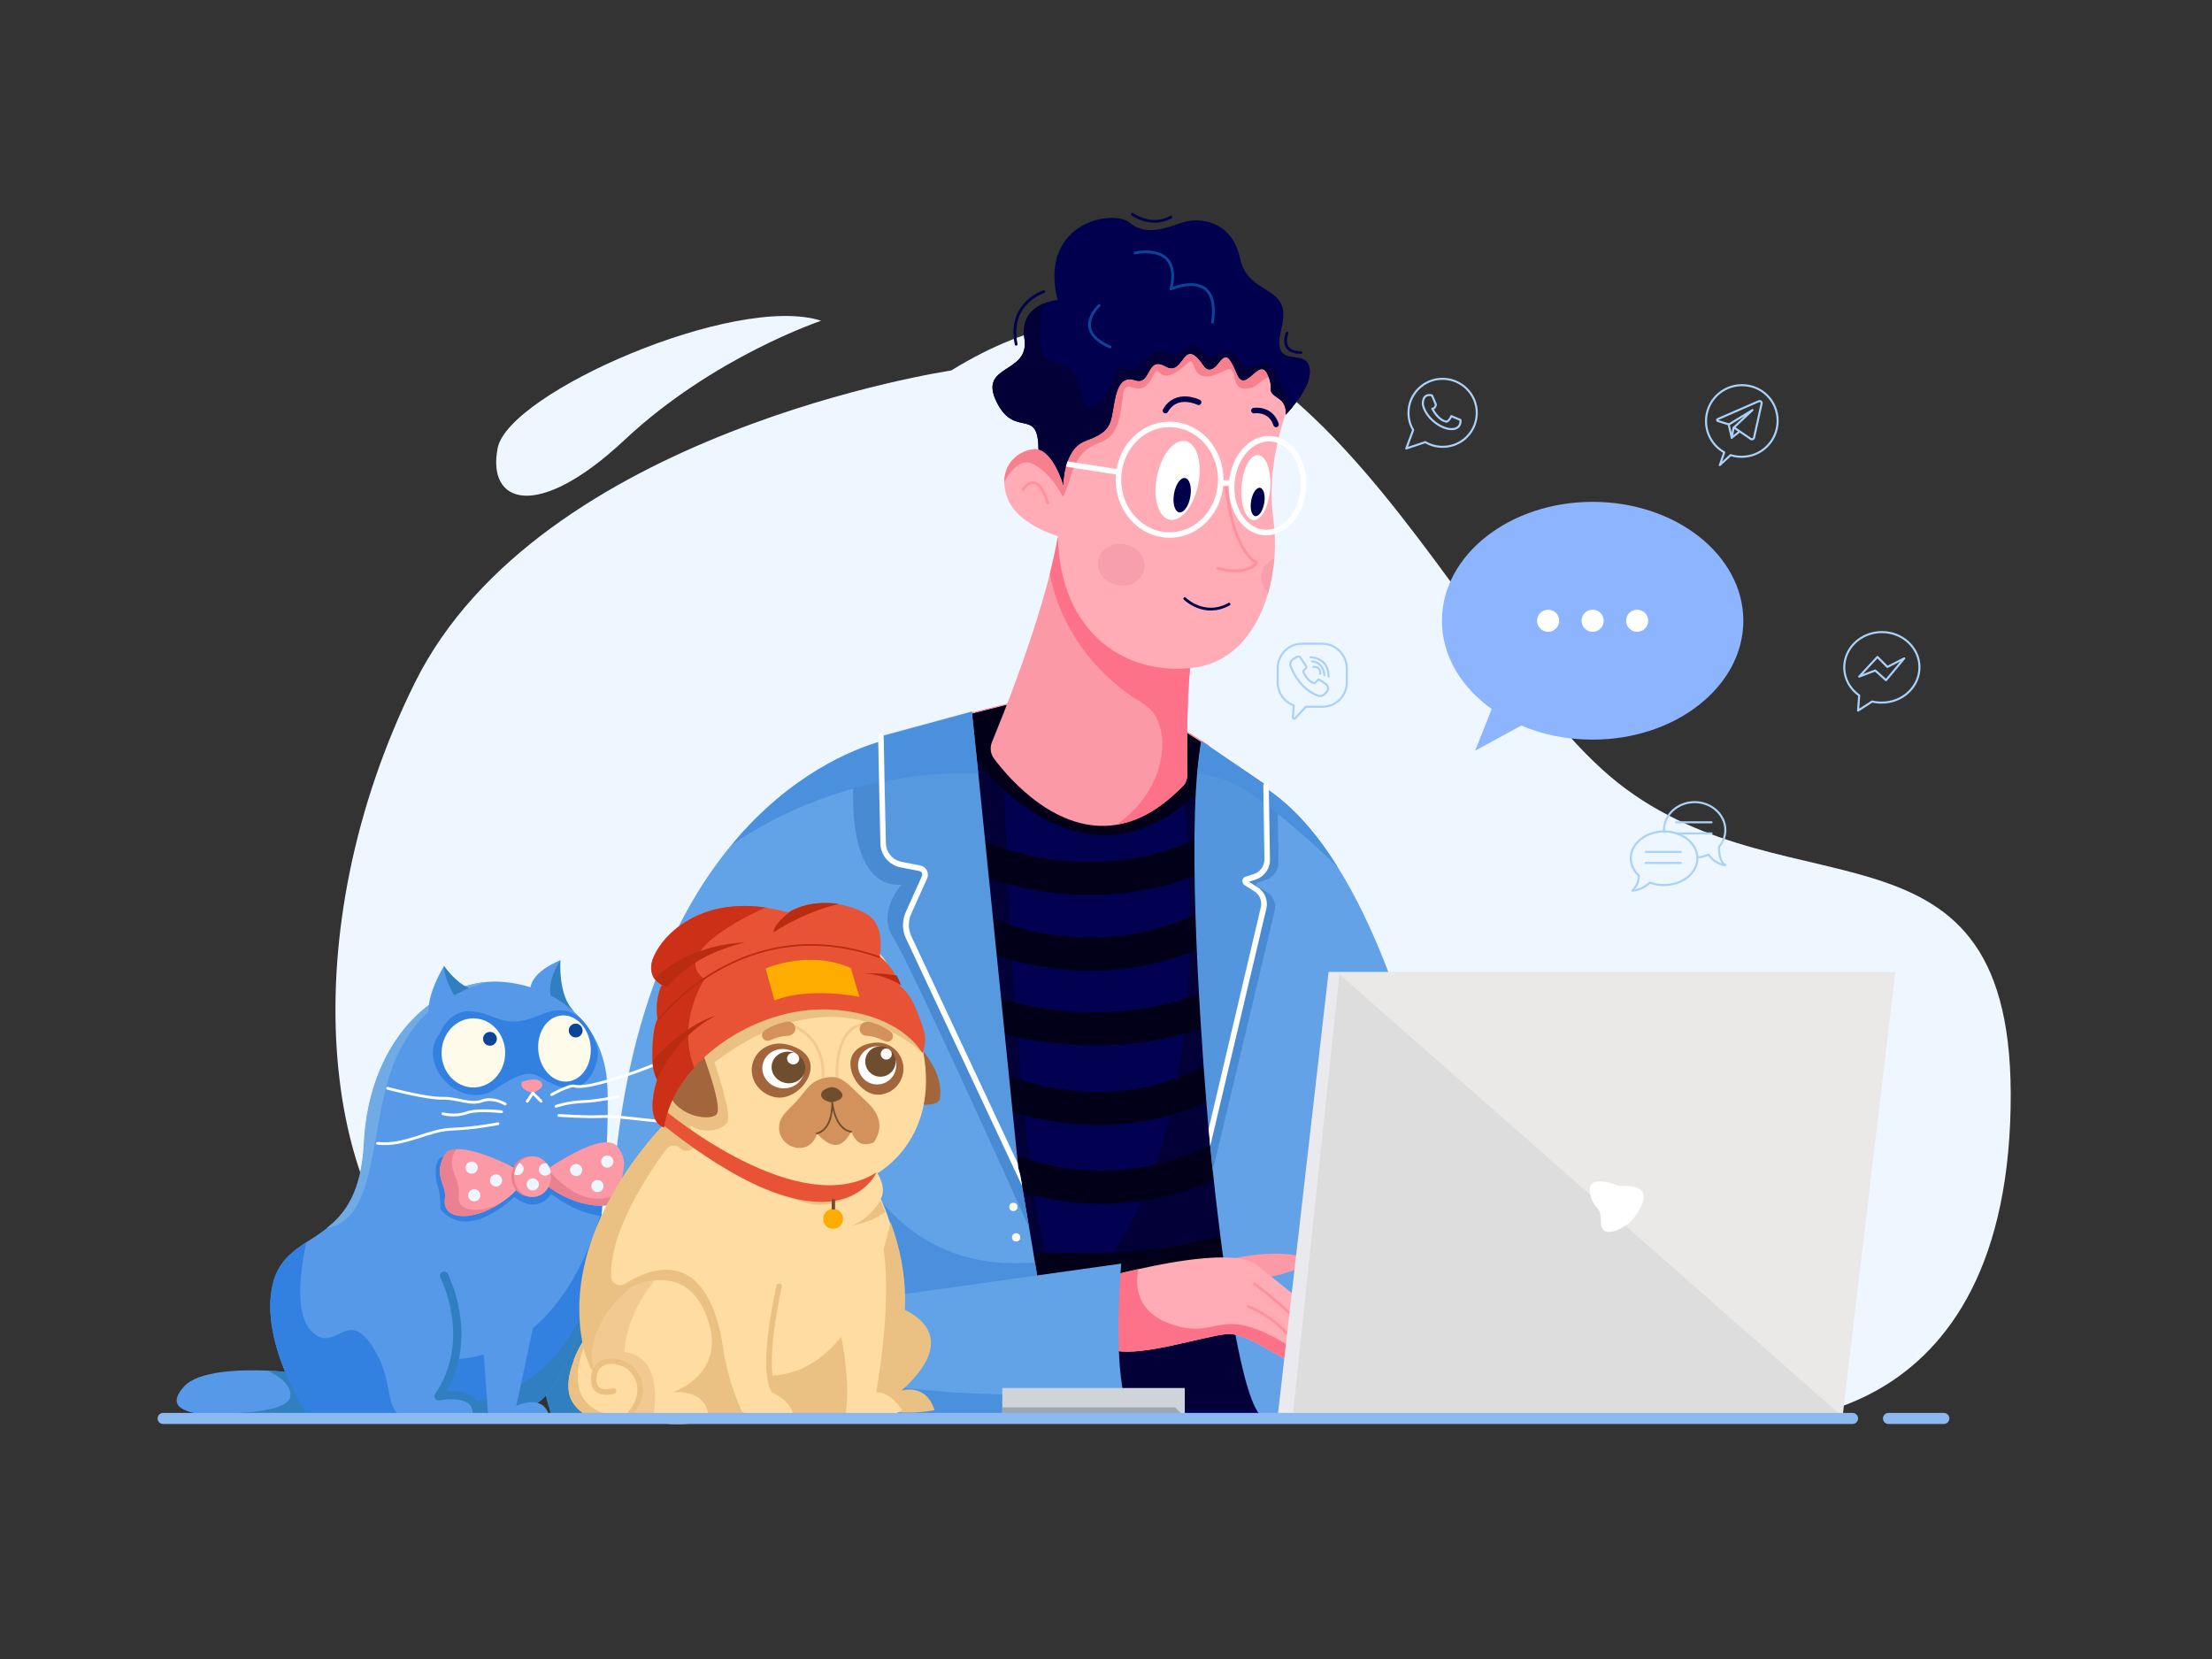 <?xml version="1.0" encoding="utf-8"?>
<!-- Generator: Adobe Illustrator 21.1.0, SVG Export Plug-In . SVG Version: 6.00 Build 0)  -->
<svg version="1.1" id="Слой_2" xmlns="http://www.w3.org/2000/svg" xmlns:xlink="http://www.w3.org/1999/xlink" x="0px" y="0px"
	 viewBox="0 0 800 600" style="enable-background:new 0 0 800 600;" xml:space="preserve">
<rect x="0" y="0" width="800" height="600" fill="#333333" stroke="none"/>
<style type="text/css">
	.st0{fill:#EEF7FF;}
	.st1{fill:#020151;stroke:#FF90A0;stroke-linecap:round;stroke-linejoin:round;stroke-miterlimit:10;}
	.st2{fill:#030038;}
	.st3{fill:#020018;}
	.st4{fill:#FC99A6;}
	.st5{fill:#FD7288;}
	.st6{fill:#FFACB6;}
	.st7{fill:#F6808E;}
	.st8{fill:#01004E;}
	.st9{fill:#FFFFFF;}
	.st10{fill:#01004B;}
	.st11{fill:none;stroke:#FFFFFF;stroke-width:2;stroke-miterlimit:10;}
	.st12{fill:none;stroke:#01004C;stroke-width:2;stroke-linecap:round;stroke-miterlimit:10;}
	.st13{fill:none;stroke:#FF90A0;stroke-linecap:round;stroke-linejoin:round;stroke-miterlimit:10;}
	.st14{fill:none;stroke:#01004C;stroke-linecap:round;stroke-miterlimit:10;}
	.st15{fill:none;stroke:#0A4599;stroke-linecap:round;stroke-linejoin:round;stroke-miterlimit:10;}
	.st16{fill:none;stroke:#020018;stroke-width:12;stroke-miterlimit:10;}
	.st17{fill:#62A3E7;}
	.st18{fill:#63A2E7;}
	.st19{fill:#488BD3;}
	.st20{fill:#5799DF;}
	.st21{fill:#5396DE;}
	.st22{fill:#4B90DD;}
	.st23{fill:#EAE9E8;}
	.st24{fill:#CED4D8;}
	.st25{fill:#9EA7AF;}
	.st26{fill:#8DB4FF;}
	.st27{fill:#DDDDDD;}
	.st28{fill:none;stroke:#8BB9EF;stroke-width:4;stroke-linecap:round;stroke-miterlimit:10;}
	.st29{fill:#EAE9EE;}
	.st30{fill:#F79FAD;}
	.st31{fill:none;stroke:#AAD1F7;stroke-width:0.75;stroke-linecap:round;stroke-linejoin:round;stroke-miterlimit:10;}
	.st32{fill:#FFFBEA;}
	.st33{fill:#5699E8;}
	.st34{fill:#3080C1;}
	.st35{fill:#70ABE5;}
	.st36{fill:#3281E1;}
	.st37{fill:none;stroke:#3080C1;stroke-width:3.004;stroke-linecap:round;stroke-linejoin:round;stroke-miterlimit:10;}
	.st38{fill:#0A4599;}
	.st39{fill:none;stroke:#FFFFFF;stroke-width:1.001;stroke-linecap:round;stroke-linejoin:round;stroke-miterlimit:10;}
	.st40{fill:none;stroke:#FFFFFF;stroke-width:1.001;stroke-linecap:round;stroke-miterlimit:10;}
	.st41{fill:#EA8193;}
	.st42{fill:#A3653B;}
	.st43{fill:#FFDCA2;}
	.st44{fill:#EAC083;}
	.st45{fill:none;stroke:#F2CA91;stroke-linecap:round;stroke-linejoin:round;stroke-miterlimit:10;}
	.st46{fill:#D3915B;}
	.st47{fill:#6F4E2F;}
	.st48{fill:#E85336;}
	.st49{fill:#FEAC00;}
	.st50{fill:#CC3117;}
	.st51{fill:none;stroke:#EAC083;stroke-width:2;stroke-linecap:round;stroke-linejoin:round;stroke-miterlimit:10;}
	.st52{fill:#BA2C0F;}
	.st53{fill:none;stroke:#BA2C0F;stroke-width:0.618;stroke-miterlimit:10;}
	.st54{fill:none;stroke:#6F4E2F;stroke-width:0.618;stroke-linecap:round;stroke-linejoin:round;stroke-miterlimit:10;}
	.st55{fill:#F2CA91;}
	.st56{fill:none;stroke:#6F4E2F;stroke-width:1.235;stroke-miterlimit:10;}
</style>
<path class="st0" d="M344,134c0,0-149,22-194,113s-33,188,8,219s471,48,471,48s93,10,98-108s-79-73-142-123S464,60,344,134z"/>
<polygon class="st1" points="458.5,511.6 366.5,514 362.2,465.7 344,260 346.5,259.4 363.8,255.1 368,254 393.6,249 401.5,247.5 
	409.3,252.4 435,268.7 437,270 442.8,335.1 458.4,510 "/>
<path class="st2" d="M458.4,510H386l-7.5-34C447,434,428,288,428,288l7-3l7.8,50.1L458.4,510z"/>
<path class="st2" d="M384.3,472.3l-22.1-6.6L344,260l2.5-0.6l17.2-4.3L363,276C363,276,366.7,439.7,384.3,472.3z"/>
<path class="st3" d="M435,268.7V285c-47,47-88-18-88-18l-0.5-7.6L368,254l25.6-5l15.7,3.4L435,268.7z"/>
<path class="st4" d="M431.5,233.5c-2.5,13.4-2.2,38.6-2.1,46.6c0,0.1,0,0.1,0,0.3c0,0.1,0,0.3,0,0.5v0c-0.2,1.3-0.7,2.6-1.7,3.5
	c-5.9,6-11.6,9.9-17.1,12c0,0,0,0,0,0c-2.3,0.9-4.6,1.5-6.9,1.9c-21.2,3.4-38.3-16.1-44.1-23.8c-1.4-1.8-1.7-4.2-0.8-6.2
	c11.9-29,17.9-49,20.9-60.7c2.2-8.8,2.8-13,2.8-13S434.5,217.5,431.5,233.5z"/>
<path class="st5" d="M431.5,233.5c-2.5,13.4-2.2,38.6-2.1,46.6c0,0.1,0,0.1,0,0.3c0,0.1,0,0.3,0,0.5v0c-0.2,1.3-0.7,2.6-1.7,3.5
	c-5.9,6-11.6,9.9-17.1,12c0,0,0,0,0,0c-2.3,0.9-4.6,1.5-6.9,1.9c18.9-12.8,21.1-37,9.8-43.8c-21.5-12.9-31.2-32.4-33.8-47
	c2.2-8.8,2.8-13,2.8-13S434.5,217.5,431.5,233.5z"/>
<path class="st6" d="M463.7,153.6c-2.4,8-5,20.9-3.2,33.9c0.6,4.5,0.8,9.4,0.4,14.4c-0.4,4.1-1.1,8.3-2.2,12.4
	c-3.9,13.7-12.6,25.4-27.1,27.2c-24,3-48-12-49-47c-0.2-8.5,0.5-17,1.7-24.8v0c1.9-12,4.9-22.8,7.5-30.5c2.6-7.9,4.8-12.7,4.8-12.7
	s33.3-23,55.1-6.4c6.2,4.7,11.5,12.7,14.9,25.4C466.5,145.5,465.2,148.6,463.7,153.6z"/>
<path class="st7" d="M466.5,145.5c0,0,1-7.5-0.5-2.5c-1.7-4.6-4.2-3.6-6-6c-1.5-2-4.9,2.5-7.2,3.2c-9.5,2.7-3.9-9.3-9.8-6.2
	c-13,7-10.3-5.4-13-3c-12,11-10-1-13,5c-5.2,10.5-10-2-11,8s-3,14-8,16s-8.2,3.9-11,13c-4,13-3,2-3,2l0.2-5.3v0
	c1.9-12,4.9-22.8,7.5-30.5L414,123l37.6-2.9C457.8,124.8,463.2,132.8,466.5,145.5z"/>
<path class="st8" d="M467.4,147.3c-1.4,1.7-2.4,2.7-2.4,2.7c0-0.5,0-1,0-1.4c-0.1-1.8-1-3.4-2.5-4.4c-5.1-3.4-1.3-2.4-4-8.7
	c-3-7-8,7-11,0s-4-8-7-4s-5,1-5,1c-8-12-7,4-14,0s-5,7-11,5s-7,5-8,11s-2,8-10,11s-8,16-8,16s-10,10-9-10s-8-6-15-20s12-10,10-23
	c-1.2-7.6,3.1-11.1,6.9-12.7c2.7-1.2,5.1-1.3,5.1-1.3c-7-28,20-33,26-28s13,2,19,0s18-1,21,13s19,9,15,25s8,7,10,14
	C474.9,137.3,470.4,143.7,467.4,147.3z"/>
<ellipse transform="matrix(0.198 -0.98 0.98 0.198 171.343 556.737)" class="st9" cx="425.9" cy="173.7" rx="14.5" ry="7.6"/>
<ellipse transform="matrix(7.305360e-02 -0.997 0.997 7.305360e-02 245.336 616.392)" class="st9" cx="454.3" cy="176.2" rx="11.8" ry="5.2"/>
<ellipse transform="matrix(0.169 -0.986 0.986 0.169 178.609 570.324)" class="st10" cx="427.5" cy="179.2" rx="6.3" ry="3"/>
<ellipse transform="matrix(0.169 -0.986 0.986 0.169 198.835 599.271)" class="st10" cx="454.8" cy="181.7" rx="5.2" ry="2.4"/>
<ellipse class="st11" cx="423" cy="173.5" rx="18.5" ry="20"/>
<ellipse transform="matrix(7.372875e-02 -0.997 0.997 7.372875e-02 249.673 619.813)" class="st11" cx="458.5" cy="175.5" rx="17" ry="13"/>
<line class="st11" x1="404.8" y1="170.8" x2="377.5" y2="166.5"/>
<line class="st11" x1="441.5" y1="174.8" x2="445.5" y2="174.5"/>
<path class="st12" d="M433.5,145.5c0,0-8-4-12,3"/>
<path class="st12" d="M453.5,148.5c0,0,6-1,8,5"/>
<path class="st13" d="M443.5,176.5c0,0,2,22,11,27c0,0-3,5-14,2"/>
<path class="st14" d="M428.5,216.5c0,0,7,7,16,2"/>
<path class="st15" d="M397.5,110.5c0,0-10,9,4,15"/>
<path class="st15" d="M410.5,91.5c0,0,17-4,13,13c0,0,18-8,15,12"/>
<g>
	<path class="st16" d="M351.7,309c0,0,41.8,20.5,86.8-1.5"/>
	<path class="st16" d="M356,337.3c0,0,38.5,19.2,82.5-2.8"/>
	<path class="st16" d="M356.3,365.7c0,0,41.2,15.8,83.2-2.2"/>
	<path class="st16" d="M359,393c0,0,39.5,19.8,82-3.3"/>
	<path class="st16" d="M361.7,421.7c0,0,37.8,19.8,82.8-4.2"/>
	<path class="st16" d="M367,458.3c0,0,58.5,5.2,84.5-9.8"/>
</g>
<path class="st17" d="M384,514l-99.8-2.5L223,510c-6.6-70.6,0.9-120.8,14.4-156.5c7.7-20.4,17.3-36.1,27.3-48.1
	c21.3-25.7,44.4-34.6,53.8-37.3c2.8-0.8,4.5-1.1,4.5-1.1l2.7,9.1l1.5,5.1l41,140.9l0.8,2.9l3.2,19l2.1,12.5l2.1,12.6L384,514z"/>
<path class="st18" d="M535.5,512.5l-80-1c-7.8-9.4-14.4-64.5-16.9-88.2c-0.7-6.6-1.1-10.8-1.1-10.8l15.4-125.1l0.6-4.9
	c1.5,0.8,3,1.7,4.5,2.7c1.4,0.9,2.7,1.9,4,2.9c8.1,6.4,15.3,15.1,21.8,25.5C525.3,379.9,535.5,512.5,535.5,512.5z"/>
<path class="st19" d="M372.2,444c-8.4-18.7-43.9-97.1-49.2-105c-6-9,3-19,3-19c-22,1-17-42-17-42l8.7-1l1-0.1l1-0.1l5.9-0.7l1.5,5.1
	l40.2,138l0.8,2.8l0.8,2.9l0.7,4L372.2,444z"/>
<path class="st19" d="M461,329.4l-22.4,94c-0.4-3.9-0.7-6.9-0.9-8.8c-0.1-1.3-0.2-2-0.2-2l1.5-12.2l13.9-112.9l0.6-4.9
	c1.2,0.6,2.4,1.3,3.5,2.1c0.3,0.2,0.7,0.4,1,0.7c0.3,0.2,0.7,0.5,1,0.7c1,0.7,2,1.5,3,2.3l0.1,4l0.3,19.5c0,2.8-1.8,5.4-4.5,6.3
	l-3.1,1c-0.5,0.2-0.6,0.9-0.2,1.2l3.6,2.3C460.5,324,461.6,326.8,461,329.4z"/>
<path class="st14" d="M377.5,105.5c0,0-13,4-10,19"/>
<path class="st14" d="M409.5,77.5c0,0,7,5,14,1"/>
<path class="st14" d="M465.5,120.5c0,0-3,7,5,7"/>
<path class="st20" d="M368.5,425.5L328.6,339c-1.3-2.9-1.4-6.2-0.1-9.1l5.7-12.7c0.6-1.4-0.2-3-1.7-3.3l-6.7-1.3
	c-3.7-0.7-6.4-3.9-6.5-7.7l-0.5-22.4l-0.1-5.8l-0.2-8.8l0-1.6l1-0.3l32-8.7l2.3,22.3l14.3,141l0.1,1.4L368.5,425.5z"/>
<path class="st21" d="M457,328.4l-19.5,84.1c0,0-0.1-1.5-0.4-4.2c-1.6-18.4-7.6-92.4-4-130.3c0.4-3.7,0.8-7,1.3-10l22.7,15.4
	l0.8,0.6l0,1.2l0.1,6l0.3,19.5c0,2.8-1.8,5.4-4.5,6.3l-3.1,1c-0.5,0.2-0.6,0.9-0.2,1.2l3.6,2.3C456.5,323,457.6,325.8,457,328.4z"/>
<path class="st4" d="M444.3,455.5c0,0,16.3-4,26.3-1s-14,8-14,8L444.3,455.5z"/>
<path class="st22" d="M376.4,469.1L310,471c0,0-14-45.9-16-107.2c0.3,5.7,6.1,99,80.3,92.8L376.4,469.1z"/>
<path class="st6" d="M473.7,489.7c0,1.8-0.4,3.2-1.2,3.8c-4,3-20-12-29-11s-30,8-40,6s-2-27-2-27s4.2-1.2,10.2-2.5
	c13.4-3,35.9-7,42.8-1.5c10,8,15,12,15,12S473.9,482.7,473.7,489.7z"/>
<path class="st5" d="M473.7,489.7c0,1.8-0.4,3.2-1.2,3.8c-4,3-20-12-29-11s-30,8-40,6s-2-27-2-27s4.2-1.2,10.2-2.5
	c-1.2,5.9-0.8,15,10.8,19.5c18,7,17.5-7.5,42.5,7.5C466.3,486.8,473,488.8,473.7,489.7z"/>
<polygon class="st23" points="484.5,351.5 468,511.5 666.5,511.5 685.5,351.5 "/>
<path class="st17" d="M409.5,512.5l-167,2l5-35.3l47.6-6.7l15-2.1l95.4-13.4c0,0-2.8,31.2,1,47.8C407.2,508,408.2,510.7,409.5,512.5
	z"/>
<path class="st22" d="M409.5,512.5l-167,2l5-35.7l47.6-6.8c-4.6,4.7-7.2,12.8-0.1,19.5c16,15.3,85,12.8,111.5,13.2
	C407.2,508,408.2,510.7,409.5,512.5z"/>
<polygon class="st24" points="428.5,502 428.5,512.5 428.5,512.5 362.5,512.1 362.5,502 "/>
<polygon class="st25" points="428.5,512.5 362.5,512.2 362.5,509 425,509 "/>
<g>
	<path class="st13" d="M451.5,472.5c0,0,10.3,3.7,18.2,14.8"/>
	<path class="st13" d="M453.7,464.3c0,0,13.8,10.2,20.8,19.2"/>
</g>
<path class="st2" d="M467.4,147.3c-1.4,1.7-2.4,2.7-2.4,2.7c0-0.5,0-1,0-1.4c-0.1-1.8-1-3.4-2.5-4.4c-5.1-3.4-1.3-2.4-4-8.7
	c-3-7-8,7-11,0s-4-8-7-4s-5,1-5,1c-8-12-7,4-14,0s-5,7-11,5s-7,5-8,11s-2,8-10,11s-8,16-8,16s-10,10-9-10s-8-6-15-20s12-10,10-23
	c-1.2-7.6,3.1-11.1,6.9-12.7c-1.1,5.6-3,17.9,1.6,20.2c6,3,10,1.5,12,12.3s10,0.8,12-6.3s5,0,9-4s7-6,11-4s8-7,12-1s9-5,13,3
	s10-5,14,6C464.3,142.2,466.2,145.5,467.4,147.3z"/>
<path class="st26" d="M576,181.5c-30.1,0-54.5,19.3-54.5,43c0,12.7,7,24.1,18,31.9l-6,15.1l16.7-9.1c7.7,3.3,16.5,5.1,25.8,5.1
	c30.1,0,54.5-19.3,54.5-43S606.1,181.5,576,181.5z"/>
<path class="st6" d="M384.5,175.5v19c0,0-16-4-20-14c-0.9-2.2-1.3-4.3-1.3-6.1c0-6.7,4.8-11.1,10.3-11.9
	C380.5,161.5,384.5,175.5,384.5,175.5z"/>
<path class="st0" d="M297,116c0,0-39,13-71,43s-50,23-46,3S266,106,297,116z"/>
<path class="st7" d="M384.5,175.5l0.5,3.5c-0.2-0.2-0.8,0.5-0.8,0.5S381,172,374,168c-4.9-2.8-8.9,2.8-10.8,6.4
	c0-6.7,4.8-11.1,10.3-11.9C380.5,161.5,384.5,175.5,384.5,175.5z"/>
<path class="st13" d="M370,177c0,0,5-8,9,5"/>
<path class="st22" d="M353.8,279.8c-4.7-0.2-14.3-0.4-26.6,1.5c-2.6,0.4-5.4,0.9-8.3,1.5c-16,3.2-35.3,9.8-54.2,22.7
	c21.3-25.7,44.4-34.6,53.8-37.3l0-1.6l33-9L353.8,279.8z"/>
<path class="st22" d="M483.8,313.6c-10.3-10-18.8-17.2-25.7-22.4c-1.8-1.4-3.6-2.6-5.2-3.8c-10.3-7-16.6-7-19.9-7.4
	c0.4-3.7,1-9.1,1.5-12l23.5,16l0,1.2C467.7,291.7,476.3,301.5,483.8,313.6z"/>
<polygon class="st27" points="484,352 666,512 467,512 "/>
<g>
	<circle class="st9" cx="559.9" cy="224.5" r="4"/>
	<circle class="st9" cx="576" cy="224.5" r="4"/>
	<circle class="st9" cx="592.1" cy="224.5" r="4"/>
</g>
<path class="st9" d="M369.7,429l-42-89.5c-1.5-3.1-1.5-6.7,0-9.9l5.7-12.7c0.2-0.4,0.2-0.8,0-1.2c-0.2-0.4-0.5-0.6-1-0.7l-6.7-1.3
	c-4.1-0.8-7.2-4.4-7.3-8.6l-0.6-28.1l-0.2-10.5c0-0.6,0.4-1,1-1c0.5,0,0.9,0.3,1,0.7c0,0.1,0,0.2,0,0.2l0.2,10.3l0.1,5.9l0.5,22.4
	c0.1,3.3,2.5,6.1,5.7,6.7l6.7,1.3c1,0.2,1.9,0.8,2.4,1.8c0.5,0.9,0.5,2,0.1,2.9l-5.7,12.7c-1.2,2.6-1.2,5.6,0,8.2l37.8,80.7l0.7,1.5
	l0.1,1.4l0.8,2.9L369.7,429z"/>
<path class="st9" d="M458,328.6l-20.3,85.9c-0.1-1.3-0.2-2-0.2-2s-0.1-1.5-0.4-4.2l1.9-8l17-72.2c0.5-2.2-0.4-4.5-2.3-5.7l-3.6-2.3
	c-0.5-0.3-0.8-1-0.8-1.6c0.1-0.7,0.5-1.2,1.1-1.4l3.1-1c2.3-0.8,3.8-2.9,3.8-5.3l-0.4-26.2l0-0.5c0-0.2,0.1-0.4,0.2-0.6
	c0.2-0.3,0.5-0.4,0.8-0.4c0.6,0,1,0.4,1,1l0,1.9l0.4,24.8c0.1,3.3-2,6.2-5.1,7.3l-2.5,0.8l3,1.9C457.4,322.4,458.7,325.6,458,328.6z
	"/>
<line class="st28" x1="683" y1="513" x2="703" y2="513"/>
<polygon class="st29" points="462,513 480.5,351.5 484.5,351.5 467.5,512.5 "/>
<ellipse transform="matrix(0.206 -0.979 0.979 0.206 121.765 559.105)" class="st30" cx="405.5" cy="204.5" rx="7.5" ry="8.5"/>
<path class="st30" d="M460.9,201.9c-0.4,4.1-1.1,8.3-2.2,12.4c-1.1-0.9-2-2.1-2.3-3.6C455.4,207.2,457.4,203.6,460.9,201.9z"/>
<g>
	<g>
		<path class="st31" d="M469,237.6l-1.3,0.8c-0.9,0.5-1.3,1.7-0.9,2.6c1.1,2.9,4.1,8.5,9.9,10.6c0.9,0.3,1.9,0,2.5-0.7l0.7-0.8
			c0.7-0.8,0.5-2.1-0.4-2.7l-2.2-1.5c-0.2-0.2-0.5-0.1-0.7,0.1l-0.8,0.8c-0.2,0.2-0.5,0.3-0.8,0.2c-0.7-0.2-2.1-1-3.5-3.7
			c-0.2-0.3-0.1-0.7,0.1-0.9l0.6-0.6c0.3-0.3,0.3-0.7,0.1-1l-2-3C470.1,237.4,469.5,237.3,469,237.6z"/>
		<path class="st31" d="M478.2,232.8h-7.3c-4.9,0-8.8,4-8.8,8.8v5.2c0,3.8,2.4,7.1,5.8,8.3l-0.3,4.4c0,0.4,0.5,0.6,0.8,0.3l3.9-4.2
			h6c4.9,0,8.8-4,8.8-8.8v-5.2C487,236.8,483,232.8,478.2,232.8z"/>
		<path class="st31" d="M475,241.2c0,0,2.5-0.5,2.5,2.5"/>
		<path class="st31" d="M474.5,239.2c0,0,4,0,4.5,5"/>
		<path class="st31" d="M474,237.7c0,0,6.5,0,6.5,7"/>
	</g>
	<g>
		<path class="st31" d="M621.2,151.6l14.9-6.5c0.6-0.2,1.2,0.3,1,0.9l-2.7,12.2c-0.1,0.6-0.8,0.9-1.3,0.5l-6-4.1l6.7-6.3l-8.5,5.2
			l-3.9-1.2C620.9,152.2,620.9,151.8,621.2,151.6z"/>
		<polyline class="st31" points="625.2,153.5 626.3,158.3 627,154.6 		"/>
		<line class="st31" x1="629.1" y1="156.1" x2="626.3" y2="158.3"/>
		<path class="st31" d="M630,139.3c-7.2,0-13,5.8-13,13c0,4.9,2.7,9.1,6.6,11.3l-1.6,4.6l3.9-3.6c1.3,0.4,2.6,0.6,4,0.6
			c7.2,0,13-5.8,13-13S637.2,139.3,630,139.3z"/>
	</g>
	<g>
		<path class="st31" d="M517.9,143l1.4,3.3c0,0-0.2,1.6-1.3,1.5c0,0,2.1,4.3,5.2,4.7c0,0,0.8-0.1,1.7-2l3.3,1.4c0,0,0.5,3.3-3.3,3.3
			s-9.4-4.2-10.3-8.9C514.6,146.3,514.2,142.1,517.9,143z"/>
		<path class="st31" d="M521.7,137c-6.8,0-12.3,5.5-12.3,12.3c0,2.3,0.6,4.4,1.7,6.2l-2.5,6.7l6.9-2.3c1.8,1.1,4,1.7,6.3,1.7
			c6.8,0,12.3-5.5,12.3-12.3S528.5,137,521.7,137z"/>
	</g>
	<g>
		<polygon class="st31" points="672.4,244.7 679,237.6 682.6,241.2 688.7,238.1 682.1,246 678.2,242.5 		"/>
		<g>
			<path class="st31" d="M680.6,228.6c-7.5,0-13.6,5.7-13.6,12.8c0,4.1,2.1,7.8,5.4,10.1L672,257l5.1-3.3c1.1,0.3,2.3,0.4,3.5,0.4
				c7.5,0,13.6-5.7,13.6-12.8C694.2,234.3,688.1,228.6,680.6,228.6z"/>
		</g>
	</g>
	<g>
		<path class="st31" d="M601.9,300.7c-6.7,0-12.1,4.4-12.1,9.7c0,2.4,1.1,4.6,2.9,6.3c0,1.5-0.4,3.5-2.3,5.4c0,0,3.2,0,6.3-2.9
			c1.5,0.6,3.3,0.9,5.1,0.9c6.7,0,12.1-4.4,12.1-9.7C613.9,305.1,608.5,300.7,601.9,300.7z"/>
		<path class="st31" d="M613.9,310.1c1.4-0.1,2.8-0.5,4-1c2.7,3.7,6.1,3.8,6.1,3.8c-1.9-1.1-2.3-4.2-2.3-6.6
			c1.4-1.7,2.3-3.8,2.3-6.1c0-5.5-5-10.1-11.1-10.1s-11.1,4.5-11.1,10.1c0,0.2,0,0.4,0,0.7"/>
		<line class="st31" x1="595.2" y1="312.1" x2="607.9" y2="312.1"/>
		<line class="st31" x1="595.2" y1="308.1" x2="607.9" y2="308.1"/>
		<line class="st31" x1="606.2" y1="301.4" x2="619" y2="301.4"/>
		<line class="st31" x1="606.2" y1="297.4" x2="619" y2="297.4"/>
	</g>
</g>
<circle class="st32" cx="366.5" cy="436.5" r="1.5"/>
<circle class="st32" cx="367.5" cy="447.5" r="1.5"/>
<path class="st9" d="M586,429c0,0-12-5-11,2s4,4,4,11s9,2,11.5-1S600,428,586,429z"/>
<g>
	<path class="st33" d="M118.6,511.5c0,0-0.1,0-0.4,0.1c-1.3,0.2-6.7,0.9-25.7,0.9c-9.6,0-17.1-0.4-22-1.4c-6.9-1.5-8.7-4.3-4-9.6
		c5.2-5.8,20.3-6.2,30.4-5.8c0,0,0,0,0,0c5.6,0.3,9.6,0.8,9.6,0.8l11.9,14.9L118.6,511.5z"/>
	<path class="st34" d="M202.7,347.3c0,0-1,13,5,18.5l-12-5.5C195.7,360.3,197.7,349.3,202.7,347.3z"/>
	<path class="st34" d="M214.7,454.4c0,0-1,24-4,32c-3,8-2,22-2,22s8-2,10,4l-19,0.5c0,0-5-15.5-4-19.5S214.7,454.4,214.7,454.4z"/>
	<path class="st33" d="M111.6,512.5c0,0,15.9,0.7,34.9,0.5c1.8,0,3.7,0,5.5-0.1c4.5-0.1,9.1-0.2,13.6-0.4c7.4-0.4,14.6-0.9,21-1.7
		c12.2-1.6,20.1-18,25.2-38.4c2.5-10.4,4.4-21.7,5.6-32.7c0.1-0.9,0.2-1.8,0.3-2.7c0.2-1.6,0.3-3.1,0.5-4.7c1.5-16.3,1.8-31,1.5-39
		c-1-25-20.1-36.1-36-38c-2.4-0.3-4.8-0.4-7.2-0.2c-21.8,1.7-43,23.1-44.8,58.2c-0.9,17.8-6.8,25.7-13.5,30.9
		c-2.4,1.9-4.9,3.5-7.3,5c-5.4,3.6-10.3,7.2-12.2,15.2C93.5,485.5,111.6,512.5,111.6,512.5z"/>
	<path class="st35" d="M176.4,355.1c-8.9,2.9-22.3,5.7-32.3,25.7c-11.2,22.5-6,60.1-26,63.4c6.7-5.2,12.6-13,13.5-30.9
		C133.4,378.2,154.7,356.8,176.4,355.1z"/>
	<path class="st36" d="M217.8,437c-3.5,33.3-12.3,71.3-31.1,73.7c-10.3,1.3-22.8,1.9-34.6,2.2l-0.9-22
		C193.1,497.6,210.7,461.8,217.8,437z"/>
	<path class="st34" d="M211.8,472.3c-5.1,20.4-13,36.9-25.2,38.4c-6.4,0.8-13.7,1.4-21.1,1.7l-4.8-4.8
		C190.1,508,204.7,488.7,211.8,472.3z"/>
	<path class="st33" d="M172.4,511.7c0.8-9.8-13.8-6.8-13.8-6.8c14-20.5,2-43.6,2-43.6l-20.5-0.5l9.5,52.1L172.4,511.7z"/>
	<path class="st33" d="M192.7,480.5l-6,28c0,0,10-5,12,4l-22,1.3l-2-27.3C174.7,486.5,176.7,471.4,192.7,480.5z"/>
	<path class="st37" d="M160.6,461.4c0,0,12,23-2,43.6c0,0,14.5-3,13.8,6.8"/>
	<path class="st34" d="M160.6,349.3c0,0,4,6,9,8l-6,3C163.6,360.3,158.6,358.3,160.6,349.3z"/>
	<path class="st33" d="M160.6,349.3c0,0-6.5,10.5-5.5,17.5l11-4C166.1,362.8,160.6,355.3,160.6,349.3z"/>
	<path class="st36" d="M159.1,373.8c0,0,3-9,12-8c9,1,11,7,25,1c14-6,19,8.7,20,12.4c1,3.7-2.5,17.5-14,13.7c-9-3-8-9-23,1
		C166.7,402.2,150.1,384.8,159.1,373.8z"/>
	<path class="st33" d="M202.7,347.3c0,0-10,3.6-10.9,10c0,0.3-0.1,0.7-0.1,1c0,7,8,4,8,4S196.7,356.3,202.7,347.3z"/>
	<ellipse class="st32" cx="171.2" cy="380.8" rx="11.5" ry="12.5"/>
	
		<ellipse transform="matrix(0.995 -9.729116e-02 9.729116e-02 0.995 -35.934 21.667)" class="st32" cx="204.2" cy="379.3" rx="9.5" ry="12"/>
	<circle class="st38" cx="177.2" cy="375.7" r="2.5"/>
	<circle class="st38" cx="208.2" cy="372.7" r="2.5"/>
	<path class="st4" d="M188.7,391.3c0,0,5-2,7,0c2,2-3,4-3,4S187.7,394.3,188.7,391.3z"/>
	<polyline class="st39" points="190.7,398.3 192.7,395.3 195.7,398.3 	"/>
	<path class="st34" d="M118.5,511.4l-0.3,0.2c-1.3,0.2-6.7,0.9-25.7,0.9c-9.6,0-17.1-0.4-22-1.4c7.8,0.3,33.7,0.7,34.5-6.1
		c0.5-3.9-3.7-7-8.1-9.3c5.6,0.3,9.6,0.8,9.6,0.8L118.5,511.4z"/>
	<path class="st36" d="M158.2,428.4c1.1,3.3,1.1,8.9,1.1,8.9c10,12.2,26.7-4.4,26.7-4.4c8.9,6.7,13.3-1.1,13.3-1.1
		c7.9,5.9,14.3,7.6,18.1,7.9c0.1-0.9,0.2-1.8,0.3-2.7c0.2-1.6,0.3-3.1,0.5-4.7l-3.3-7.2c0,0-48.9-5.6-53.4-6.7
		S157.1,425.1,158.2,428.4z"/>
	<path class="st36" d="M146.5,513c-19,0.2-34.9-0.5-34.9-0.5s-18-27-13-48.1c1.9-7.9,6.8-11.6,12.2-15.2c-2.1,9.6-4.4,26,1.8,32.2
		c9,9,13-10,23,7C142.9,500.9,138.5,509.6,146.5,513z"/>
	<g>
		<path class="st40" d="M199.5,395.9c0,0,6.5-3.7,8.4-3.1c4.3,1.3,22.4-5,29.4-8"/>
		<path class="st40" d="M201.1,400.1c0,0,4.2-1.5,9.8-1.7c5.6-0.2,12.6-1.8,12.6-1.8"/>
		<path class="st40" d="M202.1,403.4c0,0,9,0.7,16,0.4c7.1-0.2,19.8,2.2,26.9,2"/>
		<path class="st40" d="M182.7,399.3c0,0-4.3-2.7-8.5-1.1c-4.2,1.5-8.5-1.1-14.1-1c-5.6,0.2-19.9-3.6-19.9-3.6"/>
		<path class="st40" d="M181.4,402.1c0,0-8.5-1.1-12.7,0.4c-4.2,1.5-8.5,0.3-8.5,0.3"/>
		<path class="st40" d="M180.1,406.4c0,0-8.4,1.7-16.9,2c-8.5,0.3-16.7,6.2-26.7,5.1"/>
	</g>
	<g>
		<path class="st4" d="M160.9,433.5c-1.1,7.7,9.4,8.3,19.4,2.1c2.5-1.5,4.9-3.5,7.1-5.8c11.2-11.8-0.7-7.1-0.7-7.1
			s-13.9-7.5-21.6-7.1c-2.1,0.1-3.7,0.8-4.5,2.4C156.7,425.6,161.6,428.3,160.9,433.5z"/>
		
			<ellipse transform="matrix(2.396984e-02 -1 1 2.396984e-02 -238.432 606.805)" class="st41" cx="191.5" cy="425.5" rx="7.3" ry="6.7"/>
		<path class="st4" d="M196.8,428c0.5,0.4,1.1,0.9,1.7,1.3c12,8.9,27.6,8.7,27,1.2c0-0.4-0.1-0.9-0.3-1.3c-1.4-4.8,3-7.9-1.8-14.4
			c-4.8-6.5-25.2,7.9-25.2,7.9S187.1,420.2,196.8,428z"/>
		<path class="st41" d="M196.8,428c0.5,0.4,1.1,0.9,1.7,1.3c12,8.9,27.6,8.7,27,1.2c-3.8,2.7-14.4,7.7-27.2-7.5L196.8,428z"/>
		<path class="st4" d="M186,425.4c-0.1,4.1,2.8,7.4,6.5,7.5s6.7-3.1,6.8-7.2c0-0.6,0-1.2-0.2-1.8c-0.2-1.2-0.7-2.2-1.4-3.1
			c-1.2-1.6-3-2.6-5-2.6c-2,0-3.8,0.9-5.1,2.4c-0.9,1.1-1.5,2.5-1.7,4.1C186,424.9,186,425.1,186,425.4z"/>
		<path class="st41" d="M160.9,433.5c-1.1,7.7,9.4,8.3,19.4,2.1c-9.1,3.8-14.5,1.5-14.4-2.2c0.1-4.4,0.1-4.4-2-10.1
			c-1.3-3.6,0.1-6.2,1.2-7.7c-2.1,0.1-3.7,0.8-4.5,2.4C156.7,425.6,161.6,428.3,160.9,433.5z"/>
		
			<ellipse transform="matrix(2.396984e-02 -1 1 2.396984e-02 -205.837 629.52)" class="st0" cx="219.5" cy="420.2" rx="2.2" ry="2.2"/>
		
			<ellipse transform="matrix(2.396984e-02 -1 1 2.396984e-02 -218.109 634.574)" class="st0" cx="215.9" cy="429" rx="2.2" ry="2.2"/>
		
			<ellipse transform="matrix(2.396984e-02 -1 1 2.396984e-02 -219.83 621.322)" class="st0" cx="208.3" cy="423.2" rx="2.2" ry="2.2"/>
		
			<ellipse transform="matrix(2.396984e-02 -1 1 2.396984e-02 -264.985 593.32)" class="st0" cx="171.4" cy="432.4" rx="2.2" ry="2.2"/>
		
			<ellipse transform="matrix(2.396984e-02 -1 1 2.396984e-02 -255.809 582.659)" class="st0" cx="170.5" cy="422.3" rx="2.2" ry="2.2"/>
		
			<ellipse transform="matrix(2.396984e-02 -1 1 2.396984e-02 -251.892 595.989)" class="st0" cx="179.3" cy="427" rx="2.2" ry="2.2"/>
		
			<ellipse transform="matrix(2.396984e-02 -1 1 2.396984e-02 -240.331 610.693)" class="st0" cx="192.6" cy="428.4" rx="2.2" ry="2.2"/>
		<path class="st0" d="M186,424.7c0.3,0.2,0.7,0.3,1.1,0.3c1.2,0,2.2-0.9,2.3-2.2c0-1-0.7-1.9-1.6-2.2
			C186.8,421.7,186.2,423.1,186,424.7z"/>
		<path class="st0" d="M194.9,422.9c0,1.2,0.9,2.2,2.2,2.3c0.9,0,1.7-0.5,2.1-1.3c-0.2-1.2-0.7-2.2-1.4-3.1
			c-0.2-0.1-0.4-0.1-0.6-0.1C196,420.7,195,421.7,194.9,422.9z"/>
	</g>
</g>
<g>
	<path class="st42" d="M327,373c0,0,15,12,12.9,24.4c-0.7,3.9-15.2,2.8-19.1-6.4C316.9,381.6,327,373,327,373z"/>
	<path class="st43" d="M217.6,504.4c-0.2-0.2-0.5-0.5-0.8-0.8c-0.9-0.9-1.8-2.3-2.2-3.8l-5.4-6.1l-1.7-1.9c1.8-4.6,4.2-8.1,4.2-8.1
		l0.6,0.8l4.9,7.2c-1,1.6-1.7,3.1-2,4.4C214.2,500.5,216.4,503.3,217.6,504.4z"/>
	<path class="st43" d="M218.4,505c-0.1-0.1-0.3-0.2-0.6-0.5C218,504.8,218.3,504.9,218.4,505z"/>
	<path class="st44" d="M323.5,472.3c0,0,27.9,7.7,2.6,30.6c0,0,8.8-2.8,11.9,7.1c0,0-13.1,2.8-21.8-1.5
		C307.6,504.2,309.2,476.4,323.5,472.3z"/>
	<path class="st43" d="M321.1,440c14.5,39.1-9.5,59.7-9.5,59.7c-23.3,10.9-37.8,3.7-43.8-0.8c-2.1-1.6-3.2-2.9-3.2-2.9
		c-1,0.4-2,0.8-2.9,1.2c-47.8,18.8-48.3-7.4-48.3-7.4c-10.8-35.4,13.2-67.7,23.4-79.4c2.6-3,4.4-4.7,4.4-4.7
		c-0.5-5.8-0.2-11.2,0.5-16.1c0.2-1.7,0.5-3.3,0.9-4.9c0.1-0.5,0.2-0.9,0.3-1.3c0.9-3.8,2.1-7.3,3.5-10.5
		c7-16.5,18.3-25.2,18.3-25.2c50.7-18.5,56.2,1.2,56.2,1.2c2.5,4.2,4.6,8.1,6.4,11.9c3.3,7.1,5.4,13.5,6.5,19.2
		c6.3,32.1-16.5,44.3-16.5,44.3c3,5,1.9,8,1.4,8.9c-0.1,0.2-0.2,0.3-0.2,0.3c0.6,1.4,1.2,2.7,1.7,4
		C320.5,438.4,320.8,439.2,321.1,440z"/>
	<g>
		<path class="st45" d="M302.7,389.8c0,0-1.2-18.3,9.8-19.3"/>
		<path class="st45" d="M297.6,389.8c0,0,1.9-14.3-12.1-19.3"/>
	</g>
	<path class="st44" d="M316.5,507.6c-23.3,10.9-41.6,2.1-47.6-2.5l1.9-8.7c0,0,35.4,13.7,51.3-54.4
		C336.6,481.1,316.5,507.6,316.5,507.6z"/>
	<path class="st43" d="M301.4,470.8c0,0,6.9,24.5,4.5,39.9c0,0,8.1,6.7,20.4-0.7c0,0-3.9-6.5-9.4-6.5c0,0,7-37.4,1.4-57.8
		C318.2,445.8,304.5,459.7,301.4,470.8z"/>
	<path class="st46" d="M313.7,398.7c-7.7-7.2-9.4-10.2-15.3-8.9c-6,1.3-6.6,4.8-11.5,9.7c-2.8,2.8-6.6,5.9-4.6,11.1
		c2,5.2,10.7,7.2,13.2-0.6c7.4,8,10.4,2.3,12.4-0.6c1.9,4.2,4,5.3,8.1,3.8C315.8,413.1,322,406.5,313.7,398.7z"/>
	<path class="st47" d="M297.3,394.8c0,0,3.3-3.3,6.4-0.4c3.4,3.2-3,4.3-3,4.3S295.6,397.8,297.3,394.8z"/>
	<path class="st44" d="M315.8,426c0,0-16.7,21-37.5,1.2C278.2,427.2,297.8,435.9,315.8,426z"/>
	<path class="st44" d="M334,381c-43.3-36.9-88.6,15.1-88.6,15.1l-4.7-4.4c0.2-1.7,0.5-3.3,0.9-4.9c1-4.3,2.3-8.3,3.8-11.8l44.7-20.5
		l36.2,8.4C329.6,369.9,332.9,375.2,334,381z"/>
	<path class="st44" d="M258,383c0,0,7,20,5,23s-10,5-16-1S258,383,258,383z"/>
	<path class="st44" d="M261.8,487.1l12.1,18.2c1.2,1.8,0.4,4.2-1.7,4.9c-29,9.9-44.8,2-53-7.1c-4.5-5-7.4-11.2-8.6-17.8
		c-7.1-37.6,22.4-71.2,28.4-77.3c0.6-0.7,1.2-0.7,1.1-1.7c-0.4-6.5,0.1-12.4,1.1-17.8c0.2-1.1,1-2,2-2.4l2.4-1
		c2.6-1.1,5.2,1.3,4.4,4c-1.7,5.7-2.8,14.2,1.2,22.3c1.6,3.3-2.4,6.4-5.1,4c-0.1-0.1-0.1-0.1-0.2-0.2c-1.4-1.3-3.7-1.1-4.9,0.4
		c-6,8-20.5,29.4-20,46c0.1,2.6,2.9,4.1,5.1,2.7c8.8-5.6,28.9-14,35.2,21.5C261.3,486.3,261.5,486.8,261.8,487.1z"/>
	<path class="st42" d="M252,375.2c0,0,10.2,25.6,7,28c-3.2,2.4-15.5,0.2-17.7-9.6C239,383.8,252,375.2,252,375.2z"/>
	<path class="st48" d="M241,402c0,0,48,40,76,22c0,0-14,33-77-17L241,402z"/>
	<path class="st48" d="M334,380c-0.3,1-0.4,0.9-1,0c-3.6-5.5-13.7-14-32.9-14.9c-18.5-0.8-37.5,8.2-49.1,21
		c-5.9,6.5-9.8,14-10.9,21.6c0,0-7.4-1.2-2.5-17.3c0,0,0,0-0.1-0.1c-0.3-0.5-1.5-3-1.6-6.8c-0.1-2.8-0.1-11.1,1.8-15
		c0,0,0-0.1,0-0.1c-0.6-4.8,0-8.8,1.6-12.2c-1-0.5-2-1.3-2.8-2.4c-0.8-1.3-1.3-3-0.9-5.3c1-6.2,13.4-24.2,41.1-20.3
		c2.7,0.4,5.5,1,8.4,1.8c0.1-0.1,0.3-0.2,0.4-0.3c5.6-3.2,12-3.6,17.5-2.7c5,0.8,9.3,2.6,11.6,4.4c4.8,3.6,4,11.6,3.6,14.5
		c2.7,2.2,4.5,4.7,5.8,7.1c0,0,0,0,0,0c0.6,1.2,1.1,2.4,1.5,3.4c0,0.1,0.1,0.2,0.1,0.3c2.7,2,4.9,5.4,7.1,11.9
		C334.9,374.1,335,376,334,380z"/>
	<path class="st49" d="M310.8,360.5c0,0-17.9-3.7-30.7,1.3l-3.2-11.5c0,0,15.3-7,30.8-0.2L310.8,360.5z"/>
	<path class="st43" d="M281.8,465.2c0,0-6.8,29-1.9,37.7c0,0,6.9,2.5,8.2,9.3c0,0-12.2,4-19.9-1.9c0,0-9.9-21-6.8-39.5L281.8,465.2z
		"/>
	<path class="st43" d="M256.4,514c0,0-10.2,2.2-20.6,0.2c-0.1,0-0.1,0-0.2,0c-7.3-1.5-14.7-5.1-18.8-13.1c-0.9-1.8-1.6-3.5-2-5.2
		c-4.2-17,13.6-30.3,13.6-30.3s3.6-2,8.4-2.5c6.2-0.7,14.3,1.1,18.8,13c7.8,20.5-11.4,27.1-12.4,27.5C244,503.4,256.4,502,256.4,514
		z"/>
	<path class="st44" d="M320.2,438.3c-5.9,4.2-12.1,4.9-12.1,4.9c6.8-2.5,10.5-9.3,10.5-9.3h0c-0.1,0.2-0.2,0.3-0.2,0.3
		C319.1,435.7,319.6,437,320.2,438.3z"/>
	<path class="st50" d="M254.8,354.1c0,0-10.3,15.6-3.7,32c-5.9,6.5-9.8,14-10.9,21.6c0,0-7.4-1.2-2.5-17.3c0,0,0,0-0.1-0.1
		c-0.3-0.5-1.5-3-1.6-6.8c-0.1-2.8-0.1-11.1,1.8-15c0,0,0-0.1,0-0.1c-0.6-4.8,0-8.8,1.6-12.2c-1-0.5-2-1.3-2.8-2.4
		c-0.8-1.3-1.3-3-0.9-5.3c1-6.2,13.4-24.2,41.1-20.3C268.8,331.9,242.3,345,254.8,354.1z"/>
	<path class="st51" d="M281.8,465.2c0,0-6.8,29-1.9,37.7c0,0,6.9,2.5,8.2,9.3"/>
	<path class="st52" d="M258.9,367.3c-15.4,8-21,22.9-21,22.9l-0.2,0.2c-0.3-0.5-1.5-3-1.6-6.8C247.8,370.3,258.5,367.4,258.9,367.3z
		"/>
	<path class="st53" d="M238.2,368.8c0,0,30.3-40.2,80-22.6"/>
	<path class="st54" d="M295.4,409.9c0,0,5.6-0.6,5.6-11.1c0,0,0.9,9.6,6.8,10.5"/>
	<path class="st52" d="M325.9,356.3c-1.2-0.8-5-2.9-9.7-3.8c-1.2-0.2-2.5-0.4-3.8-0.4c0,0,0.9-0.1,2.4-0.1c2.1,0,5.4,0.1,9.5,0.8
		c0,0,0,0,0,0C325,354.1,325.5,355.3,325.9,356.3z"/>
	<path class="st52" d="M269.4,340.9c-14.5,3.3-23.1,10.2-28.1,16c-1.1-0.3-3.3-1.2-4.6-3.1C250.5,340.8,269.4,340.9,269.4,340.9z"/>
	<path class="st55" d="M236,514l-0.2,0.1c-0.1,0-0.1,0-0.2,0c-7.3-1.5-14.7-5.1-18.8-13.1c-0.9-1.8-1.6-3.5-2-5.2l9.2-6.8
		C224,489,241,487,236,514z"/>
	<path class="st55" d="M235.6,514.1c-7.3-1.5-14.7-5.1-18.8-13.1c-10-19.5,11.6-35.5,11.6-35.5s3.6-2,8.4-2.5
		C229.6,471.9,216.9,493,235.6,514.1z"/>
	<path class="st43" d="M229.1,510.3c-0.9,0.9-1.9,1.6-2.9,2.2c-7.6,4-18.8-0.8-20.3-8.6c-0.8-3.9,0.3-8.4,1.8-12.1l1.7,1.9l5.4,6.1
		c-0.2-1.1-0.1-2.4,0.6-3.7c0.5-0.9,1.3-1.8,2.6-2.7C225.9,487.5,236.2,502.9,229.1,510.3z"/>
	<path class="st51" d="M221.9,503.1c0,0-8.5,2.6-7-6c1.1-6.4,9.7-5.7,13.4-2c4,4,4.8,10.1-0.5,16.4"/>
	<path class="st44" d="M226.1,512.5c-7.6,4-18.8-0.8-20.3-8.6c-0.8-3.9,0.3-8.4,1.8-12.1c1.8-4.6,4.2-8.1,4.2-8.1l0.6,0.8
		c-0.8,1.7-2.4,5.2-3.1,9.2C207.9,501.7,209.6,511.5,226.1,512.5z"/>
	<path class="st52" d="M303.4,326.9c-13.6,3.3-23.6,10.3-23.6,10.3c-0.1-2.1,2.5-4.8,6.1-7.6C291.5,326.5,297.9,326.1,303.4,326.9z"
		/>
	<g>
		<path class="st46" d="M285.2,374.6c-0.4,0-1,0.1-1.6,0.1c-0.6,0.1-1.1,0.2-1.7,0.3c-1.1,0.3-2.2,0.7-3.3,1.2l-0.1,0
			c-1,0.5-2.2,0.1-2.7-0.9c-0.5-0.9-0.1-2,0.7-2.6c1.2-0.8,2.5-1.5,3.9-2c0.7-0.3,1.4-0.5,2.1-0.7c0.7-0.2,1.4-0.4,2.3-0.5l0,0
			c1.4-0.2,2.6,0.8,2.8,2.2c0.2,1.4-0.8,2.6-2.2,2.8C285.5,374.6,285.3,374.6,285.2,374.6z"/>
	</g>
	<g>
		<path class="st46" d="M313.9,369.5c0.9,0.1,1.5,0.3,2.3,0.6c0.7,0.2,1.4,0.5,2.1,0.8c1.3,0.6,2.6,1.3,3.8,2.2
			c0.9,0.6,1.1,1.9,0.5,2.8c-0.6,0.8-1.7,1.1-2.6,0.6l-0.1,0c-1-0.5-2.1-1-3.2-1.3c-0.6-0.2-1.1-0.3-1.7-0.4
			c-0.5-0.1-1.2-0.2-1.6-0.2c-1.4,0-2.5-1.1-2.5-2.5c0-1.4,1.1-2.5,2.5-2.5C313.6,369.5,313.7,369.5,313.9,369.5L313.9,369.5z"/>
	</g>
	<g>
		<path class="st42" d="M293,387.6c-1.1,5.3-7.2,10.4-12.8,9.2c-5.6-1.2-9.3-6.5-8.1-11.8c1.1-5.3,6.6-8.6,12.3-7.3
			S294.1,382.3,293,387.6z"/>
		
			<ellipse transform="matrix(0.212 -0.977 0.977 0.212 -154.098 581.416)" class="st9" cx="283.3" cy="386.2" rx="7.1" ry="7.6"/>
		
			<ellipse transform="matrix(0.212 -0.977 0.977 0.212 -152.227 582.824)" class="st47" cx="285.1" cy="385.8" rx="5.7" ry="6.1"/>
		
			<ellipse transform="matrix(0.212 -0.977 0.977 0.212 -147.751 581.948)" class="st9" cx="286.8" cy="382.6" rx="2.1" ry="2.2"/>
	</g>
	<g>
		<path class="st42" d="M307.6,385.6c0.5,5.2,5.4,10.8,10.6,10.3c5.2-0.5,9-5.1,8.5-10.3c-0.5-5.2-5.1-9-10.3-8.5
			S307.1,380.4,307.6,385.6z"/>
		
			<ellipse transform="matrix(0.995 -9.758255e-02 9.758255e-02 0.995 -36.098 32.8)" class="st9" cx="317.3" cy="385.4" rx="6.9" ry="6.9"/>
		
			<ellipse transform="matrix(0.995 -9.758255e-02 9.758255e-02 0.995 -35.957 32.911)" class="st47" cx="318.5" cy="384" rx="5.5" ry="5.5"/>
		
			<ellipse transform="matrix(0.995 -9.758255e-02 9.758255e-02 0.995 -35.678 33.105)" class="st9" cx="320.6" cy="381.3" rx="2" ry="2"/>
	</g>
	<g>
		
			<ellipse transform="matrix(2.908617e-02 -1 1 2.908617e-02 -148.344 729.091)" class="st49" cx="301.1" cy="440.9" rx="3.6" ry="3.6"/>
		<line class="st56" x1="301.4" y1="433.7" x2="301.4" y2="437.4"/>
	</g>
</g>
<line class="st28" x1="59" y1="513" x2="670" y2="513"/>
</svg>
